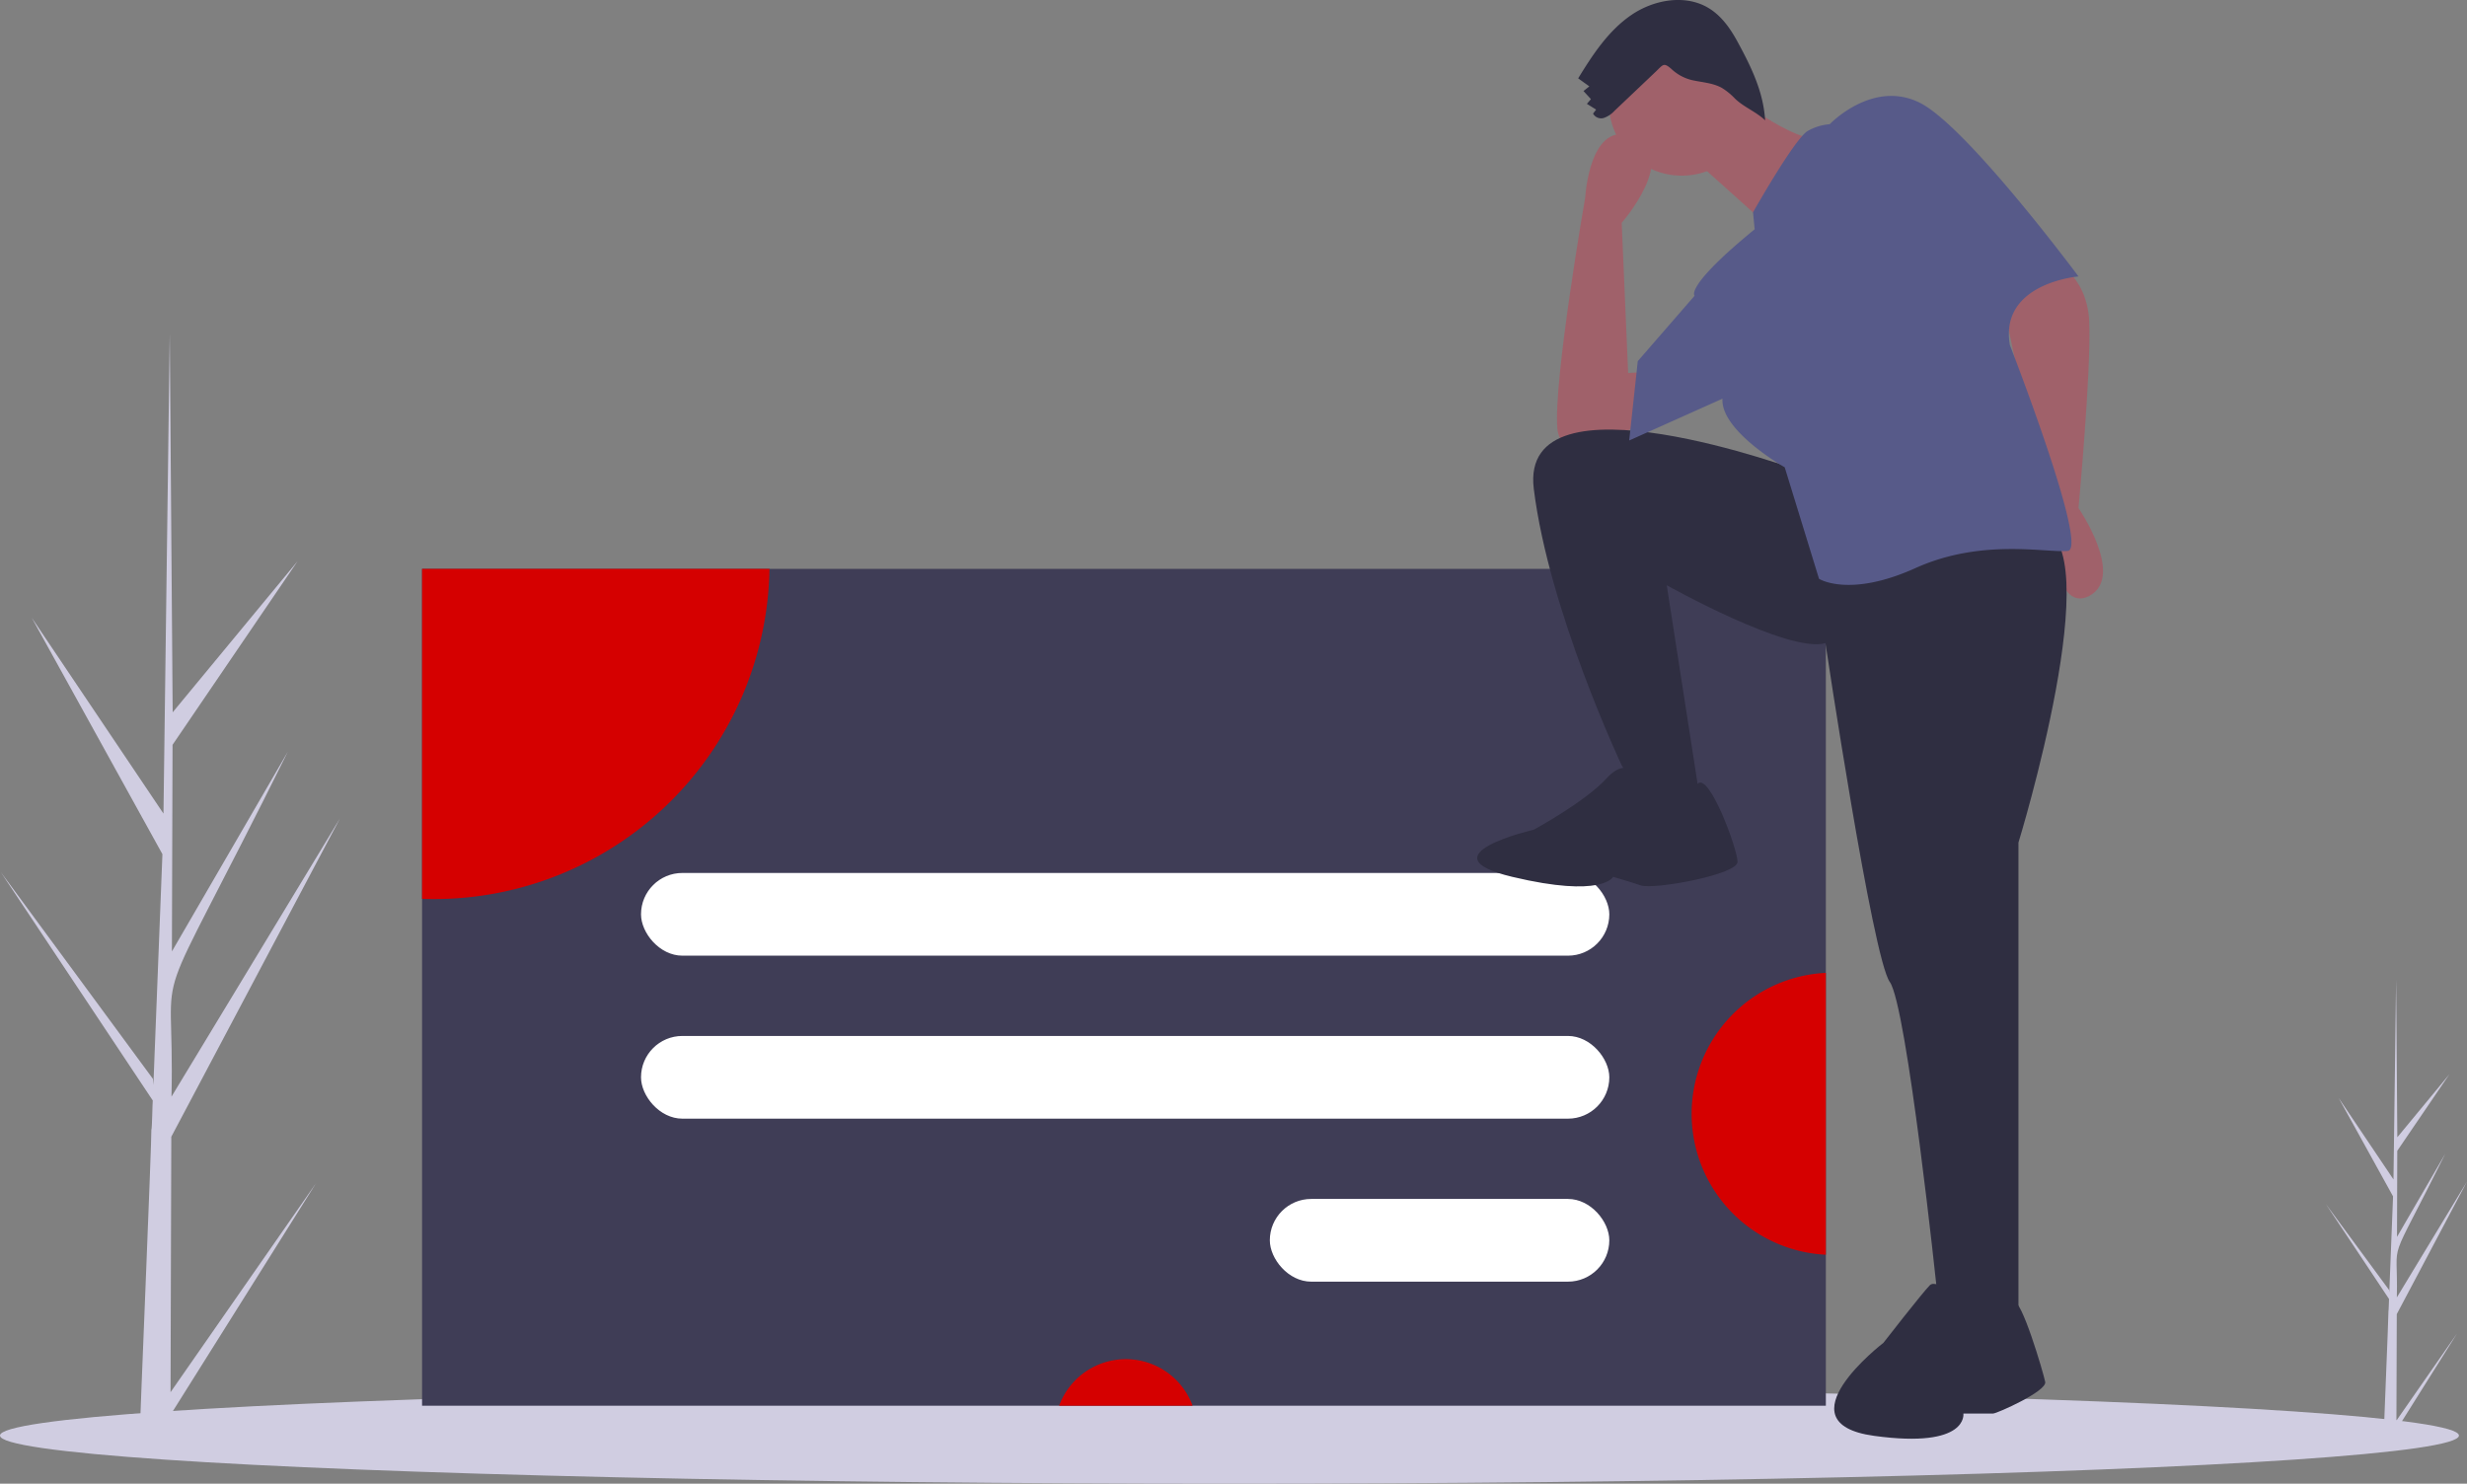 <svg id="undraw_sign_in_e6hj" xmlns="http://www.w3.org/2000/svg" width="700.516" height="421.345" viewBox="0 0 700.516 421.345">
  <rect x="0" y="0" width="700.516" height="421.345" fill="#808080" stroke="none"/>
  <path id="Path_249" data-name="Path 249" d="M110.786,572.619,152.1,513.258l-41.336,65.818-.024,6.754q-4.419-.037-8.749-.287c-.013-1.534,3.5-85.91,3.349-87.436.2-.058.318-7.98.4-8.327L62.578,424.911l43.208,58.729.129,1.736,2.563-65.555-37.1-67.131,37.4,55.612c.014-.892,1.77-135.491,1.787-136.322.011.441.817,107.115.823,107.564l35.484-42.938-35.518,52.164-.181,58.671,32.929-56.736c-41.095,82.74-32,53.786-33.05,97.986l47.831-79L111,500.073Z" transform="translate(-62.359 -177.257)" fill="#d0cde1"/>
  <path id="Path_250" data-name="Path 250" d="M1096.235,678.863l17.217-24.737-17.226,27.428-.01,2.814q-1.842-.015-3.646-.12c-.005-.639,1.458-35.8,1.4-36.437.085-.024.133-3.326.166-3.47l-17.987-27.032,18.006,24.474.054.723,1.068-27.318-15.461-27.975,15.584,23.175c.006-.372.738-56.463.745-56.809,0,.184.34,44.637.343,44.825l14.787-17.893-14.8,21.738-.076,24.45,13.722-23.643c-17.125,34.48-13.335,22.414-13.773,40.833l19.932-32.922-19.949,37.664Z" transform="translate(-415.76 -275.443)" fill="#d0cde1"/>
  <ellipse id="Ellipse_27" data-name="Ellipse 27" cx="349.113" cy="13.678" rx="349.113" ry="13.678" transform="translate(0 393.989)" fill="#d0cde1"/>
  <rect id="Rectangle_746" data-name="Rectangle 746" width="398.614" height="237.651" transform="translate(119.845 161.55)" fill="#3f3d56"/>
  <path id="Path_251" data-name="Path 251" d="M344.893,374.581a95.325,95.325,0,0,1-95.3,93.772c-1.12,0-2.234-.02-3.348-.059V374.581Z" transform="translate(-126.397 -213.031)" fill="#d50000"/>
  <path id="Path_252" data-name="Path 252" d="M561.884,732.37H523.972a20.2,20.2,0,0,1,37.912,0Z" transform="translate(-223.234 -333.17)" fill="#d50000"/>
  <path id="Path_253" data-name="Path 253" d="M837.838,550.721v80.048a40.072,40.072,0,0,1,0-80.048Z" transform="translate(-319.379 -274.446)" fill="#d50000"/>
  <rect id="Rectangle_747" data-name="Rectangle 747" width="274.954" height="23.489" rx="11.744" transform="translate(182.02 247.906)" fill="#fff"/>
  <rect id="Rectangle_748" data-name="Rectangle 748" width="274.954" height="23.489" rx="11.744" transform="translate(182.02 294.192)" fill="#fff"/>
  <rect id="Rectangle_749" data-name="Rectangle 749" width="96.4" height="23.489" rx="11.744" transform="translate(360.574 340.478)" fill="#fff"/>
  <path id="Path_254" data-name="Path 254" d="M948.774,238.662s10.961,4.263,11.57,18.268-3.045,52.978-3.045,52.978,13.4,19.486,3.045,24.967-11.57-21.922-11.57-21.922L936.6,255.1S943.9,238.053,948.774,238.662Z" transform="translate(-367.103 -165.635)" fill="#a0616a"/>
  <path id="Path_255" data-name="Path 255" d="M768.538,265.017s-26.185,17.051-27.4,3.654,7.916-65.766,7.916-65.766,1.218-22.531,14.006-17.051-3.654,24.358-3.654,24.358l1.827,42.626,12.179-.609Z" transform="translate(-298.913 -146.928)" fill="#a0616a"/>
  <path id="Path_256" data-name="Path 256" d="M806.941,325.778s-80.381-29.838-76.118,4.872S755.79,409.2,755.79,409.2l7.307,11.57h15.224l-9.743-62.722s34.71,19.486,45.062,16.442c0,0,13.4,89.515,18.268,96.214s13.4,87.689,13.4,87.689l7.916,9.743h15.224V431.126s26.185-85.253,6.089-89.515S806.941,325.778,806.941,325.778Z" transform="translate(-295.299 -191.856)" fill="#2f2e41"/>
  <path id="Path_257" data-name="Path 257" d="M752.757,464.264s-3.654-6.7-9.743,0-20.7,14.615-20.7,14.615-31.665,7.307-6.089,13.4,28.621,0,28.621,0,4.263,1.218,7.916,2.436,27.4-3.045,27.4-6.7-8.062-25.489-11.339-22.183S752.757,464.264,752.757,464.264Z" transform="translate(-286.785 -243.263)" fill="#2f2e41"/>
  <path id="Path_258" data-name="Path 258" d="M900.142,691.981s-8.979-7.394-11.091-5.282-13.2,16.373-13.2,16.373-29.577,22.711-2.641,26.408,25.352-6.338,25.352-6.338h8.45c1.056,0,15.317-6.338,14.788-8.979s-6.866-24.175-8.979-22.65S900.142,691.981,900.142,691.981Z" transform="translate(-341.053 -321.725)" fill="#2f2e41"/>
  <circle id="Ellipse_28" data-name="Ellipse 28" cx="20.704" cy="20.704" r="20.704" transform="translate(456.837 8.478)" fill="#a0616a"/>
  <path id="Path_259" data-name="Path 259" d="M811.013,167.615s15.833,13.4,26.794,13.4-15.833,24.967-15.833,24.967l-23.749-21.313Z" transform="translate(-318.857 -140.869)" fill="#a0616a"/>
  <path id="Path_260" data-name="Path 260" d="M808.138,206.244l-.474-4.8s12.044-21.387,15.7-23.214a15.117,15.117,0,0,1,6.089-1.827s12.179-12.788,25.576-6.089,45.062,49.325,45.062,49.325-22.531,1.827-19.486,19.486c0,0,22.531,57.85,16.442,58.459s-24.358-3.654-43.235,4.872-27.4,3.045-27.4,3.045l-9.743-31.665S798.4,263.485,799,254.351l-26.489,11.874,2.436-22.531,16.137-18.573S788.043,222.686,808.138,206.244Z" transform="translate(-309.893 -141.133)" fill="#575a89"/>
  <path id="Path_261" data-name="Path 261" d="M760.63,157.971a7.644,7.644,0,0,1-3.007,2.048,2.622,2.622,0,0,1-3.135-1.207l.875-1.139-2.624-1.631,1.144-1.342-2.114-2.3,1.668-1.324-3.177-2.272c4.117-6.718,8.57-13.521,15.07-17.974s15.583-6.036,22.242-1.824c3.457,2.187,5.9,5.658,7.86,9.25,3.938,7.223,7.41,14.265,7.922,22.476-2.474-2.409-6.086-3.767-8.559-6.176a18.541,18.541,0,0,0-3.693-3.023c-2.588-1.459-5.684-1.588-8.58-2.246a12.891,12.891,0,0,1-5.859-3.221c-2.192-1.867-2.281-1.145-4.5.957Q766.4,152.5,760.63,157.971Z" transform="translate(-302.133 -126.55)" fill="#2f2e41"/>
</svg>
